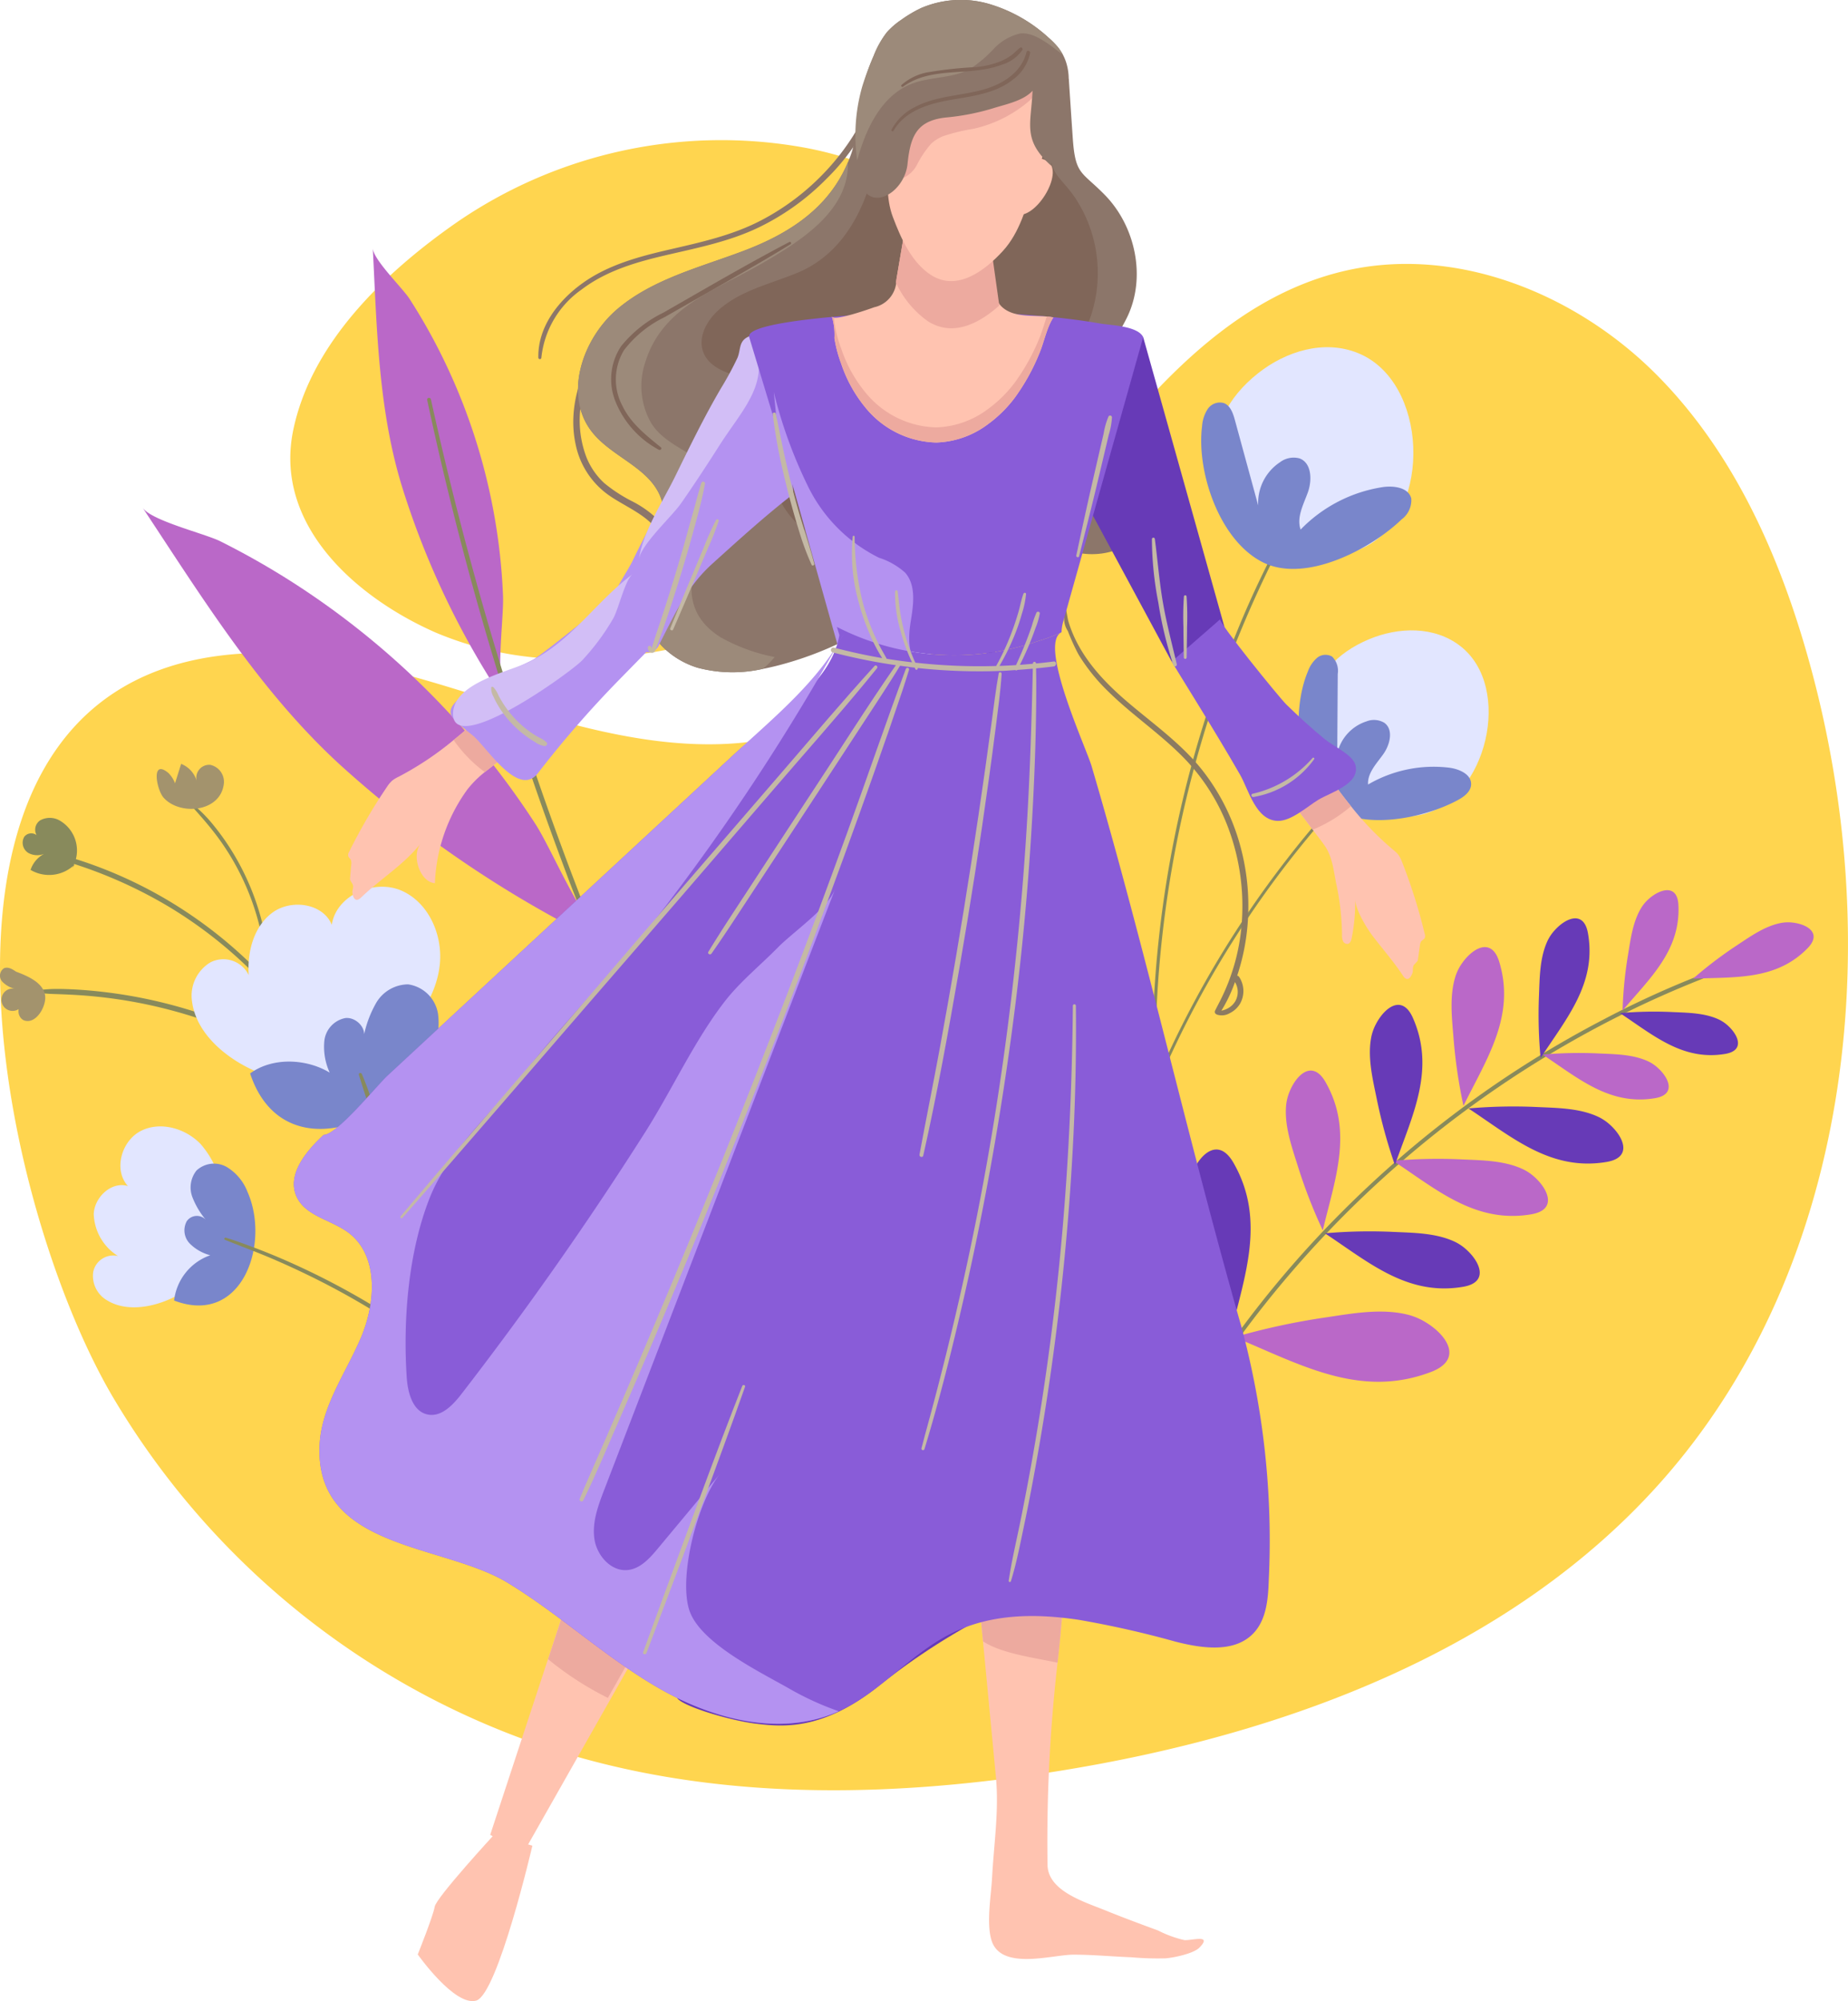 <svg xmlns="http://www.w3.org/2000/svg" width="229.107" height="247.999" viewBox="0 0 229.107 247.999">
  <g id="Grupo_1068161" data-name="Grupo 1068161" transform="translate(-227.156 -15716.453)">
    <g id="BACKGROUND" transform="translate(227.156 15733.809)">
      <g id="Grupo_32241" data-name="Grupo 32241">
        <path id="Trazado_61861" data-name="Trazado 61861" d="M100.525,102.523c11.323-.391,22.272,3.577,33.1,6.9s22.424,6.056,33.387,3.2c14.74-3.843,25.024-16.766,34.259-28.881s19.681-24.964,34.491-28.529c13.829-3.329,28.75,2.639,38.816,12.69s15.874,23.638,19.5,37.393c8.979,34.07,4.645,73.35-18.684,99.754-18.665,21.125-46.84,31.5-74.671,35.986-20.076,3.235-40.948,3.775-60.47-1.916A98.8,98.8,0,0,1,83.18,194.491C68.6,169.45,55.076,104.093,100.525,102.523Z" transform="translate(-69.318 -38.934)" fill="#ffd54f"/>
        <path id="Trazado_61862" data-name="Trazado 61862" d="M182.923,84.686c13.631.253,28.309-4.765,38.5-11.882,5.652-3.945,10.7-8.972,13.722-15.17s3.815-13.661,1.185-20.033c-3.794-9.193-13.776-14.394-23.546-16.252a57.853,57.853,0,0,0-43.367,9.265c-8.755,6.105-17.934,14.8-20.207,25.668-2.449,11.715,7.639,20.7,17.568,25.093A41.8,41.8,0,0,0,182.923,84.686Z" transform="translate(-112.848 -20.373)" fill="#ffd54f"/>
      </g>
    </g>
    <g id="Grupo_1067867" data-name="Grupo 1067867">
      <g id="Grupo_35550" data-name="Grupo 35550" transform="translate(227.156 15811.119)">
        <g id="Grupo_35547" data-name="Grupo 35547">
          <path id="Trazado_67802" data-name="Trazado 67802" d="M114.921,272.24a53.841,53.841,0,0,0-1.345-13.274,55,55,0,0,0-4.54-12.562,53.689,53.689,0,0,0-7.7-11.349c-.179-.2-.366-.4-.549-.6a29.681,29.681,0,0,0-1.247-8.8,31.387,31.387,0,0,0-4.284-8.907q-.8-1.149-1.7-2.221a17.849,17.849,0,0,0-1.981-1.988c-.133-.116-.33.094-.213.224,1.083,1.2,2.158,2.438,3.117,3.746a30.941,30.941,0,0,1,2.57,4.168,31.289,31.289,0,0,1,3.042,9.264,31.914,31.914,0,0,1,.4,4.189,55.146,55.146,0,0,0-10.16-8.587,54.382,54.382,0,0,0-13.116-6.3c-.583-.188-1.173-.356-1.765-.517-.375-.1-.6.459-.216.573a56.758,56.758,0,0,1,13.22,5.788,54.675,54.675,0,0,1,11.26,9.042c.265.279.522.564.782.848,0,.167.006.334,0,.5s.258.2.265.024c0-.076,0-.152,0-.229a53,53,0,0,1,7.046,9.934c.3.545.586,1.1.866,1.652a51.719,51.719,0,0,0-12.95-7.334,60.291,60.291,0,0,0-15.015-3.89c-1.44-.18-2.886-.31-4.336-.379-.734-.034-1.467-.057-2.2-.048s-1.441.085-2.159.158a.171.171,0,0,0,.013.337c.646.037,1.292.106,1.939.127s1.3.044,1.949.075q1.9.087,3.791.289a59.122,59.122,0,0,1,7.6,1.32,60.774,60.774,0,0,1,14.321,5.452,84.157,84.157,0,0,1,7.357,4.517,55.223,55.223,0,0,1,3.729,9.97,54.6,54.6,0,0,1,1.853,13.113q.014.819,0,1.639C114.57,272.431,114.916,272.466,114.921,272.24Z" transform="translate(-67.403 -207.31)" fill="#888a5c"/>
          <path id="Trazado_67803" data-name="Trazado 67803" d="M107.181,205.665c-.474,3.494-5.485,3.873-7.461,1.649-.871-.981-1.592-4.849.564-3.087a3.449,3.449,0,0,1,.853,1.308l.759-2.411a3.283,3.283,0,0,1,1.961,2.221,1.6,1.6,0,0,1,1.647-2.1A2.154,2.154,0,0,1,107.181,205.665Z" transform="translate(-79.439 -203.124)" fill="#a3936d"/>
          <path id="Trazado_67804" data-name="Trazado 67804" d="M75.334,220.957a4.531,4.531,0,0,1-5.5.695,3.492,3.492,0,0,1,1.936-2.111,2.288,2.288,0,0,1-2.213.007,1.481,1.481,0,0,1-.5-2.006,1.1,1.1,0,0,1,1.855.2,1.394,1.394,0,0,1,.118-2.234,2.473,2.473,0,0,1,2.529.092,4.284,4.284,0,0,1,1.4,5.882" transform="translate(-66.046 -208.51)" fill="#888a5c"/>
          <path id="Trazado_67805" data-name="Trazado 67805" d="M66.84,255.276c1.505.461,2.779-1.906,2.537-3.18-.3-1.58-2.225-2.363-3.6-2.883-.444-.311-1-.635-1.495-.412a1.1,1.1,0,0,0-.234,1.62,3.174,3.174,0,0,0,1.6.925,1.384,1.384,0,1,0,.971,1.919C65.774,253.555,65.988,255.014,66.84,255.276Z" transform="translate(-63.796 -223.465)" fill="#a3936d"/>
        </g>
        <g id="Grupo_35548" data-name="Grupo 35548" transform="translate(23.767 15.227)">
          <path id="Trazado_67806" data-name="Trazado 67806" d="M106.741,244.842a4.817,4.817,0,0,1,2.25-4.841,3.5,3.5,0,0,1,4.776,1.559c-.2-2.877.627-6.035,2.949-7.745s6.264-1.156,7.349,1.516c.546-3.676,5.267-5.726,8.666-4.224s5.15,5.593,4.71,9.284-2.689,6.955-5.42,9.476a18.964,18.964,0,0,1-9.161,4.917C117.111,255.869,107.58,251.331,106.741,244.842Z" transform="translate(-106.699 -230.611)" fill="#e2e6ff"/>
          <path id="Trazado_67807" data-name="Trazado 67807" d="M129.638,263.387a7.661,7.661,0,0,1-.66-3.989,3.239,3.239,0,0,1,2.608-2.776c1.358-.137,2.735,1.326,2.211,2.586a13.671,13.671,0,0,1,1.607-4.474,4.639,4.639,0,0,1,3.946-2.287,4.382,4.382,0,0,1,3.714,3.64,8.535,8.535,0,0,1-1.053,5.393c-4.369,8.623-18.344,13.786-22.242,2.009C122.524,261.46,126.732,261.631,129.638,263.387Z" transform="translate(-112.529 -240.348)" fill="#7986cb"/>
          <path id="Trazado_67808" data-name="Trazado 67808" d="M152.477,314.114a19.144,19.144,0,0,0,.071-2.078q-.038-1.038-.1-2.074-.124-2.072-.314-4.141-.382-4.169-1.03-8.308a128.34,128.34,0,0,0-3.6-16.227c-.433-1.479-.9-2.946-1.393-4.407-.506-1.5-1.012-3.013-1.636-4.47-.095-.22-.442-.134-.368.109.809,2.647,1.72,5.258,2.492,7.917s1.463,5.342,2.075,8.041a130.7,130.7,0,0,1,2.63,16.3q.227,2.333.37,4.674c.047.757.085,1.516.123,2.273.041.813.13,1.6.23,2.406A.227.227,0,0,0,152.477,314.114Z" transform="translate(-123.378 -249.197)" fill="#888a5c"/>
        </g>
        <g id="Grupo_35549" data-name="Grupo 35549" transform="translate(11.503 44.936)">
          <path id="Trazado_67809" data-name="Trazado 67809" d="M86.308,305.777a3.506,3.506,0,0,1-1.695-3.5A2.546,2.546,0,0,1,87.69,300.3a6.376,6.376,0,0,1-3.01-5.226c.1-2.1,2.23-4.063,4.236-3.446-1.821-2-.805-5.6,1.605-6.83s5.522-.331,7.4,1.615a11.6,11.6,0,0,1,2.85,7.415,13.8,13.8,0,0,1-1.442,7.427C97.3,305,90.352,308.289,86.308,305.777Z" transform="translate(-84.561 -284.242)" fill="#e2e6ff"/>
          <path id="Trazado_67810" data-name="Trazado 67810" d="M107.243,303.923a5.576,5.576,0,0,1-2.553-1.462,2.358,2.358,0,0,1-.366-2.748,1.52,1.52,0,0,1,2.476-.057,9.955,9.955,0,0,1-1.783-2.964,3.373,3.373,0,0,1,.526-3.277,3.187,3.187,0,0,1,3.761-.42,6.206,6.206,0,0,1,2.557,3.075c2.852,6.43-.665,16.685-9.1,13.465A6.754,6.754,0,0,1,107.243,303.923Z" transform="translate(-92.679 -287.96)" fill="#7986cb"/>
          <path id="Trazado_67811" data-name="Trazado 67811" d="M141.378,323.813a14.012,14.012,0,0,0-1.14-1q-.6-.456-1.215-.9-1.226-.883-2.479-1.728-2.527-1.7-5.158-3.242a93.482,93.482,0,0,0-10.807-5.433c-1.033-.437-2.076-.848-3.126-1.242-1.079-.4-2.164-.815-3.273-1.133-.168-.048-.279.187-.109.257,1.865.762,3.756,1.449,5.611,2.237s3.685,1.633,5.489,2.529a95.25,95.25,0,0,1,10.4,6.014q1.419.946,2.8,1.942c.449.322.894.649,1.339.977.476.351.962.663,1.462.977A.165.165,0,0,0,141.378,323.813Z" transform="translate(-97.686 -295.345)" fill="#888a5c"/>
        </g>
      </g>
      <g id="Grupo_35551" data-name="Grupo 35551" transform="translate(244.834 15747.223)">
        <path id="Trazado_67812" data-name="Trazado 67812" d="M120.011,177.512c-9.854-9.09-16.922-20.56-24.3-31.7,1.073,1.62,7.724,3.211,9.646,4.171a97.574,97.574,0,0,1,9.5,5.436,100.359,100.359,0,0,1,29.561,29.607c2.326,3.6,6.361,13.867,10.122,15.576a140.062,140.062,0,0,1-33.749-22.385Q120.4,177.868,120.011,177.512Z" transform="translate(-95.71 -113.666)" fill="#ba68c8"/>
        <path id="Trazado_67813" data-name="Trazado 67813" d="M150.739,116.949c-2.834-9.445-3.011-19.353-3.51-29.168.073,1.427,3.687,4.925,4.544,6.253a71.708,71.708,0,0,1,3.977,7,73.8,73.8,0,0,1,7.623,29.815c.122,3.153-1.167,11.161.573,13.651a103.024,103.024,0,0,1-12.979-26.812Q150.85,117.318,150.739,116.949Z" transform="translate(-118.689 -87.781)" fill="#ba68c8"/>
        <path id="Trazado_67814" data-name="Trazado 67814" d="M179.181,185.263c-.708-2.067-1.527-4.1-2.29-6.147s-1.519-4.1-2.254-6.156q-2.181-6.108-4.171-12.284-3.988-12.379-7.214-24.984-1.821-7.1-3.39-14.252c-.064-.294-.53-.229-.466.069q2.738,12.822,6.3,25.446,3.541,12.522,7.877,24.8,1.208,3.419,2.476,6.818c.86,2.3,1.707,4.629,2.709,6.876A.231.231,0,0,0,179.181,185.263Z" transform="translate(-124.114 -102.709)" fill="#888a5c"/>
      </g>
      <g id="Grupo_35554" data-name="Grupo 35554" transform="translate(362.875 15759.484)">
        <g id="Grupo_35552" data-name="Grupo 35552" transform="translate(0 35.092)">
          <path id="Trazado_67815" data-name="Trazado 67815" d="M341.991,205.241a106.125,106.125,0,0,0-9.315,10.55,125.126,125.126,0,0,0-19.855,36.944,117.989,117.989,0,0,0-3.677,13.534q-.18.865-.348,1.733c-.034.174.232.249.268.074a126.908,126.908,0,0,1,3.545-13.569,123.819,123.819,0,0,1,5.036-13.1,124.96,124.96,0,0,1,14.271-24.04,128.053,128.053,0,0,1,9.079-10.7c.393-.415.782-.835,1.176-1.25A.127.127,0,0,0,341.991,205.241Z" transform="translate(-308.793 -187.51)" fill="#888a5c"/>
          <path id="Trazado_67816" data-name="Trazado 67816" d="M357.256,182.121c.644-3.121,2.88-6.007,7.091-7.764,3.626-1.513,8.067-1.655,11.295.845,6.637,5.142,3.224,18.994-4.723,20.877C363.424,197.854,355.754,189.4,357.256,182.121Z" transform="translate(-330.324 -173.263)" fill="#e2e6ff"/>
          <path id="Trazado_67817" data-name="Trazado 67817" d="M355.575,180.772a3.979,3.979,0,0,1,1.12-1.66,1.636,1.636,0,0,1,1.883-.163,2.506,2.506,0,0,1,.694,2.151q-.032,4.925-.062,9.85a5.423,5.423,0,0,1,3.635-3.979,2.517,2.517,0,0,1,2.205.181c1.163.848.705,2.705-.128,3.878s-1.984,2.334-1.893,3.77a16.1,16.1,0,0,1,10.026-2.09c1.261.153,2.8.818,2.751,2.087-.035.894-.88,1.517-1.667,1.942-4.111,2.223-12.21,4.02-16.15.416C353.967,193.479,353.61,185.4,355.575,180.772Z" transform="translate(-329.142 -175.696)" fill="#7986cb"/>
        </g>
        <g id="Grupo_35553" data-name="Grupo 35553" transform="translate(7.144)">
          <path id="Trazado_67818" data-name="Trazado 67818" d="M338.922,148.369a118.345,118.345,0,0,0-6.834,14.128,139.494,139.494,0,0,0-10.222,45.64,131.64,131.64,0,0,0,.117,15.639q.066.983.147,1.965c.016.2.324.2.309,0a141.589,141.589,0,0,1-.27-15.637,138.215,138.215,0,0,1,1.473-15.577,139.337,139.337,0,0,1,8.1-30.1,142.763,142.763,0,0,1,6.535-14.218c.3-.564.589-1.132.887-1.7A.142.142,0,0,0,338.922,148.369Z" transform="translate(-321.689 -127.036)" fill="#888a5c"/>
          <path id="Trazado_67819" data-name="Trazado 67819" d="M335.817,123.6c-.246-3.545,1.287-7.316,5.282-10.469,3.439-2.714,8.166-4.2,12.384-2.485,8.672,3.528,9.169,19.429,1.2,23.838C347.168,138.644,336.391,131.871,335.817,123.6Z" transform="translate(-327.979 -109.915)" fill="#e2e6ff"/>
          <path id="Trazado_67820" data-name="Trazado 67820" d="M332.73,125.194a4.438,4.438,0,0,1,.7-2.119,1.825,1.825,0,0,1,1.973-.741c.825.294,1.161,1.257,1.391,2.1l2.893,10.6a6.047,6.047,0,0,1,2.709-5.365,2.806,2.806,0,0,1,2.422-.468c1.5.561,1.57,2.693,1.028,4.2s-1.429,3.1-.9,4.618a17.959,17.959,0,0,1,10.139-5.256c1.4-.214,3.254.037,3.581,1.415a2.964,2.964,0,0,1-1.207,2.586c-3.747,3.623-11.905,7.985-17.219,5.3C334.821,139.323,332.011,130.758,332.73,125.194Z" transform="translate(-326.564 -115.42)" fill="#7986cb"/>
        </g>
      </g>
      <g id="Grupo_35555" data-name="Grupo 35555" transform="translate(368.618 15826.773)">
        <path id="Trazado_67821" data-name="Trazado 67821" d="M395.251,246.041a117.368,117.368,0,0,0-18.733,7.889,130.552,130.552,0,0,0-17.2,10.722,132.96,132.96,0,0,0-15.4,13.28,129.778,129.778,0,0,0-13.144,15.428,121.729,121.729,0,0,0-10.515,17.316c-.371.749-.729,1.5-1.082,2.261a.145.145,0,0,0,.261.128,134.9,134.9,0,0,1,10.345-17.5,131.842,131.842,0,0,1,44.752-40.014,126.39,126.39,0,0,1,18.563-8.27q1.153-.405,2.309-.8A.229.229,0,0,0,395.251,246.041Z" transform="translate(-319.16 -237.916)" fill="#888a5c"/>
        <path id="Trazado_67822" data-name="Trazado 67822" d="M430.234,232.416c1.4-1.209,3.482-1.806,3.613.8.286,5.651-3.549,9.084-6.921,13.081a50.981,50.981,0,0,1,.663-6.825c.329-1.989.6-4.254,1.731-6.022A4.878,4.878,0,0,1,430.234,232.416Z" transform="translate(-367.228 -231.384)" fill="#ba68c8"/>
        <path id="Trazado_67823" data-name="Trazado 67823" d="M439.745,260.31c1.291,1.182,2.082,3.07-.348,3.482-5.276.894-8.927-2.328-13.054-5.053a48.252,48.252,0,0,1,6.484-.133c1.905.089,4.063.095,5.849.959A4.61,4.61,0,0,1,439.745,260.31Z" transform="translate(-366.967 -243.502)" fill="#673ab7"/>
        <path id="Trazado_67824" data-name="Trazado 67824" d="M423.35,269.688c1.379,1.262,2.225,3.28-.372,3.72-5.638.956-9.538-2.487-13.949-5.4a51.561,51.561,0,0,1,6.928-.143c2.035.095,4.341.1,6.249,1.024A4.947,4.947,0,0,1,423.35,269.688Z" transform="translate(-359.245 -247.632)" fill="#ba68c8"/>
        <path id="Trazado_67825" data-name="Trazado 67825" d="M410.028,282.079c1.693,1.551,2.732,4.027-.457,4.569-6.923,1.173-11.711-3.054-17.127-6.628a63.2,63.2,0,0,1,8.507-.176c2.5.117,5.33.124,7.673,1.258A6.047,6.047,0,0,1,410.028,282.079Z" transform="translate(-351.847 -252.968)" fill="#673ab7"/>
        <path id="Trazado_67826" data-name="Trazado 67826" d="M393.165,293.792c1.693,1.551,2.732,4.027-.457,4.569-6.923,1.173-11.711-3.054-17.127-6.629a63.294,63.294,0,0,1,8.507-.175c2.5.117,5.33.124,7.673,1.258A6.047,6.047,0,0,1,393.165,293.792Z" transform="translate(-344.326 -258.192)" fill="#ba68c8"/>
        <path id="Trazado_67827" data-name="Trazado 67827" d="M377.9,310.014c1.693,1.55,2.732,4.027-.457,4.568-6.922,1.174-11.711-3.053-17.127-6.628a63.284,63.284,0,0,1,8.507-.175c2.5.116,5.33.124,7.673,1.258A6.029,6.029,0,0,1,377.9,310.014Z" transform="translate(-337.519 -265.428)" fill="#673ab7"/>
        <path id="Trazado_67828" data-name="Trazado 67828" d="M363.815,327.009c2.635,1.61,4.647,4.612.576,6.15-8.837,3.337-16.251-1.008-24.323-4.33a85.135,85.135,0,0,1,11.186-2.427c3.33-.491,7.07-1.213,10.456-.32A8.13,8.13,0,0,1,363.815,327.009Z" transform="translate(-328.486 -273.434)" fill="#ba68c8"/>
        <path id="Trazado_67829" data-name="Trazado 67829" d="M455.039,238.607c1.827.206,3.667,1.319,1.858,3.172-3.928,4.023-9.02,3.545-14.21,3.784a50.621,50.621,0,0,1,5.423-4.124c1.672-1.1,3.509-2.432,5.56-2.8A4.847,4.847,0,0,1,455.039,238.607Z" transform="translate(-374.258 -234.59)" fill="#ba68c8"/>
        <path id="Trazado_67830" data-name="Trazado 67830" d="M410.135,239.152c1.387-1.533,3.611-2.482,4.115.386,1.1,6.227-2.683,10.561-5.871,15.458a57,57,0,0,1-.206-7.659c.091-2.251.082-4.8,1.09-6.916A5.439,5.439,0,0,1,410.135,239.152Z" transform="translate(-358.843 -234.196)" fill="#673ab7"/>
        <path id="Trazado_67831" data-name="Trazado 67831" d="M389.981,246.08c1.327-1.873,3.655-3.213,4.59-.116,2.027,6.722-1.57,12-4.441,17.82a63.27,63.27,0,0,1-1.235-8.419c-.2-2.494-.541-5.3.291-7.77A6.053,6.053,0,0,1,389.981,246.08Z" transform="translate(-350.157 -237.064)" fill="#ba68c8"/>
        <path id="Trazado_67832" data-name="Trazado 67832" d="M371.169,259.341c1.088-2.021,3.236-3.635,4.541-.676,2.834,6.425-.092,12.1-2.232,18.229a63.436,63.436,0,0,1-2.254-8.205c-.5-2.452-1.185-5.2-.659-7.748A6.04,6.04,0,0,1,371.169,259.341Z" transform="translate(-342.004 -242.829)" fill="#673ab7"/>
        <path id="Trazado_67833" data-name="Trazado 67833" d="M352.041,274.318c.875-2.122,2.845-3.948,4.448-1.139,3.478,6.1,1.152,12.048-.347,18.362a63.378,63.378,0,0,1-3.084-7.93c-.748-2.388-1.713-5.049-1.452-7.639A6.049,6.049,0,0,1,352.041,274.318Z" transform="translate(-333.612 -249.386)" fill="#ba68c8"/>
        <path id="Trazado_67834" data-name="Trazado 67834" d="M330.078,292.4c1.018-2.47,3.31-4.6,5.176-1.326,4.048,7.1,1.341,14.021-.4,21.369a73.716,73.716,0,0,1-3.59-9.229c-.871-2.778-1.994-5.876-1.69-8.889A7.027,7.027,0,0,1,330.078,292.4Z" transform="translate(-323.781 -257.264)" fill="#673ab7"/>
      </g>
      <path id="Trazado_67885" data-name="Trazado 67885" d="M324.591,208.559a28.17,28.17,0,0,0-.813-10.622,26.308,26.308,0,0,0-4.8-9.512c-2.672-3.338-6.221-5.785-9.433-8.557-3.064-2.644-5.839-5.732-7.051-9.67-.158-.514-.187-1.023-.32-1.541a2.725,2.725,0,0,0,.218,2.624,26.267,26.267,0,0,0,1.321,2.909,23.324,23.324,0,0,0,3.717,4.618c3.067,3.015,6.7,5.4,9.658,8.53a25.069,25.069,0,0,1,5.461,9.1,27.6,27.6,0,0,1,1.441,10.506,25.463,25.463,0,0,1-2.738,10.211c-.2.39-.406.778-.6,1.171a.324.324,0,0,0,.174.464c.01.008.013.019.025.026a1.928,1.928,0,0,0,1.613-.168,3.048,3.048,0,0,0,1.261-1.143,3.168,3.168,0,0,0-.085-3.336.432.432,0,0,0-.251-.178c.019-.059.042-.117.061-.176A26.746,26.746,0,0,0,324.591,208.559Zm-1.424,8.589a2.408,2.408,0,0,1-.971.92,2.836,2.836,0,0,1-.6.234c-.054.014-.11.024-.166.035a18.184,18.184,0,0,0,1.683-3.544A2.344,2.344,0,0,1,323.166,217.148Z" transform="translate(57.148 15623.368)" fill="#8c7b61"/>
      <path id="Trazado_67886" data-name="Trazado 67886" d="M243.612,103.082l12.672,26.028,8.694,17.857-20.538-20.213,5.392-6.054-14.125-15.23Z" transform="translate(86.682 15652.617)" fill="#673ab7"/>
      <path id="Trazado_67887" data-name="Trazado 67887" d="M288.71,103.26l-13.444,28.676,13.022-10.311Z" transform="translate(69.037 15652.538)" fill="#673ab7"/>
      <path id="Trazado_67888" data-name="Trazado 67888" d="M215.339,309.6,255.893,182.3l-4.4,118.3a81.476,81.476,0,0,0-11.331,7.657c-6.764,5.293-11.522,4.967-14.976,4.543S215.918,310.589,215.339,309.6Z" transform="translate(95.766 15617.281)" fill="#673ab7"/>
      <g id="Grupo_35574" data-name="Grupo 35574" transform="translate(263.596 15716.453)">
        <path id="Trazado_67835" data-name="Trazado 67835" d="M204.486,131.424a7.591,7.591,0,0,0-1.724-3.248,13.066,13.066,0,0,0-3.317-2.416,18.963,18.963,0,0,1-3.495-2.267,8.812,8.812,0,0,1-2.235-3.241,12.852,12.852,0,0,1-.365-7.953c.881-3.44,2.835-6.4,4.59-9.434.105-.182-.162-.408-.3-.233-3.543,4.443-6.526,10.262-5.246,16.094a10.185,10.185,0,0,0,4.285,6.379c2.2,1.486,4.957,2.476,6.289,4.935a7.36,7.36,0,0,1,.386,5.976c-.247.664-.61,1.281-.889,1.932-.094.219.124.555.375.375a5.013,5.013,0,0,0,1.737-3.189A8.433,8.433,0,0,0,204.486,131.424Z" transform="translate(-157.46 -63.607)" fill="#8c766a"/>
        <path id="Trazado_67836" data-name="Trazado 67836" d="M225.758,54.091a40.9,40.9,0,0,1-2.46,4.66,29.552,29.552,0,0,1-3.227,4.2,29.991,29.991,0,0,1-8.28,6.324c-3.577,1.844-7.474,2.684-11.365,3.586-3.747.868-7.538,1.887-10.7,4.165-2.969,2.137-5.532,5.392-5.454,9.219a.188.188,0,0,0,.375,0,11.8,11.8,0,0,1,5-8.459c3.123-2.37,6.9-3.431,10.667-4.3,3.844-.889,7.715-1.671,11.293-3.394a30.261,30.261,0,0,0,8.417-6.048,27.041,27.041,0,0,0,6.341-9.7C226.477,54,225.916,53.754,225.758,54.091Z" transform="translate(-153.971 -41.912)" fill="#8c766a"/>
        <g id="Grupo_35573" data-name="Grupo 35573">
          <g id="Grupo_35571" data-name="Grupo 35571">
            <path id="Trazado_67837" data-name="Trazado 67837" d="M263.11,105.495a9.1,9.1,0,0,1-10.572,1.373c-2.7-1.532-5.04-4.591-8.086-4.031-3.212.6-3.52,3.44-5.083,5.587a30.04,30.04,0,0,1-6.276,5.993,42.59,42.59,0,0,1-14.965,7.3c-.677.178-1.366.338-2.055.468a16.912,16.912,0,0,1-8.1-.142c-3.286-1-6.221-3.717-6.615-7.126-.547-4.732,3.7-9.433,2.068-13.913-1.379-3.766-6.1-5.052-8.566-8.215-3.526-4.529-1.176-11.532,3.212-15.23s10.178-5.126,15.55-7.156c5.772-2.173,10.615-5.354,12.984-10.984.191-.443.363-.892.517-1.367.394-1.193,1.871-10.03,3.138-10,.166.006,23.74,1.022,23.74,1.022.166,2.492.326,4.984.5,7.47.32,4.48,1.12,3.987,3.987,6.929,3.76,3.858,5.126,10.147,2.769,15.076-1.028,2.154-2.671,4.16-2.689,6.541-.031,3.944,4.221,6.4,6.11,9.864A9.108,9.108,0,0,1,263.11,105.495Z" transform="translate(-157.934 -39.291)" fill="#8c766a"/>
            <path id="Trazado_67838" data-name="Trazado 67838" d="M202.27,100.947a6.7,6.7,0,0,0,.708.913c2.376,2.571,6.785,3.437,7.7,6.816.9,3.312-2.082,6.788-2.984,9.832-1.1,3.7-.32,6.733,3.144,8.918a22.416,22.416,0,0,0,6.695,2.443,10.909,10.909,0,0,1-1.458,1.465,16.912,16.912,0,0,1-8.1-.142c-3.286-1-6.221-3.717-6.615-7.126-.547-4.732,3.7-9.433,2.068-13.913-1.379-3.766-6.1-5.052-8.566-8.215-3.526-4.529-1.176-11.532,3.212-15.23s10.178-5.126,15.55-7.156c5.772-2.173,10.615-5.354,12.984-10.984.2,6.04-6.067,9.861-10.614,12.5-5.763,3.347-12.425,5.354-14.534,12.375A9.2,9.2,0,0,0,202.27,100.947Z" transform="translate(-157.934 -48.442)" fill="#9c8a7a"/>
            <path id="Trazado_67839" data-name="Trazado 67839" d="M263.412,49.072c.131,2.49.253,4.981.391,7.47.249,4.479.867,3.987,3.083,6.925a16.893,16.893,0,0,1,2.145,15.081c-.795,2.151-2.07,4.159-2.083,6.542-.025,4.53,4.3,7.193,5.636,11.17,1.325,3.93-3.374,7.671-6.627,8.881-3.75,1.4-7.874,1.233-11.871,1.052a36.429,36.429,0,0,0-8.943.769,16.545,16.545,0,0,1-9.423-.739c-4.058-1.747-7.079-6.41-5.771-10.629.623-2.009,2.141-3.958,1.574-5.983-.591-2.11-3.068-2.961-5.2-3.456s-4.616-1.241-5.339-3.309c-.617-1.765.411-3.715,1.775-4.993,2.683-2.516,6.474-3.343,9.878-4.735,6.076-2.486,8.88-8.714,9.954-14.884.2-1.178,1.938-10.215,2.46-10.186Z" transform="translate(-170.264 -39.289)" fill="#806659"/>
            <path id="Trazado_67840" data-name="Trazado 67840" d="M217.617,107.688l-8.934,17.11c-1.832,3.508-3.78,6.979-5.5,10.541-.99,2.046-3.329,4.822-2.646,7.148a7.014,7.014,0,0,0,3.645,3.936,1.8,1.8,0,0,0,1.42.275,1.926,1.926,0,0,0,.906-1.033c1.947-3.8,3.386-7.069,6.561-9.935,3.268-2.95,6.525-5.916,10.011-8.61l-.644-9.51Z" transform="translate(-161.171 -65.891)" fill="#b492f1"/>
            <path id="Trazado_67841" data-name="Trazado 67841" d="M217.006,113.8a39.512,39.512,0,0,0,2-3.7c.455-1.094.09-2.149,1.561-2.706,3.012,5.39-.86,8.956-3.728,13.455-1.573,2.469-3.175,4.92-4.852,7.32-1.126,1.611-4.94,5.077-5.2,6.909.5-3.456,2.965-7.158,4.49-10.273C213.09,121.1,214.915,117.351,217.006,113.8Z" transform="translate(-164.016 -65.759)" fill="#d2bef6"/>
            <path id="Trazado_67842" data-name="Trazado 67842" d="M314.509,107.657l10.074,35.921-6.544,4.289-9.9-18.348.009-.4a42.726,42.726,0,0,1,5.941-20.746Z" transform="translate(-209.221 -65.877)" fill="#673ab7"/>
            <g id="Grupo_35558" data-name="Grupo 35558" transform="translate(0 38.632)">
              <g id="Grupo_35557" data-name="Grupo 35557">
                <path id="Trazado_67843" data-name="Trazado 67843" d="M267.287,142.787a19.413,19.413,0,0,0,2.891-1.087,5.329,5.329,0,0,1,.161-1.155l9.961-35.423c-.674-1.4-4.074-1.464-5.33-1.683-2.7-.472-5.412-.776-8.148-1a142.583,142.583,0,0,0-17.413-.345c-1.246.052-18.609.868-17.951,3.043l10.869,35.9A31.835,31.835,0,0,0,267.287,142.787Z" transform="translate(-175.012 -101.975)" fill="#895cd8"/>
                <path id="Trazado_67844" data-name="Trazado 67844" d="M237.684,127.111l-.708-7.131a57.644,57.644,0,0,0,4.3,11.793,19.353,19.353,0,0,0,8.744,8.725,8.848,8.848,0,0,1,3.236,1.846c1.368,1.551,1.04,3.906.708,5.947s-.445,4.48,1.145,5.8a29.774,29.774,0,0,1-9.952-1.795q-3.091-11.006-6.183-22.012" transform="translate(-177.481 -110.006)" fill="#b492f1"/>
                <path id="Trazado_67845" data-name="Trazado 67845" d="M193.724,389.835,187.5,400.813l-9.981,17.6-4.012-2.406,6.578-19.993,4.332-13.181Z" transform="translate(-149.173 -227.247)" fill="#ffc3b0"/>
                <path id="Trazado_67846" data-name="Trazado 67846" d="M200.088,386.633l-6.221,10.978a39.1,39.1,0,0,1-7.415-4.8l4.332-13.181Z" transform="translate(-154.945 -225.819)" fill="#edaa9f"/>
                <path id="Trazado_67847" data-name="Trazado 67847" d="M309.11,421.615c-.72.738-3.181,1.255-4.2,1.33a37.44,37.44,0,0,1-4.233-.13c-2.388-.092-4.787-.326-7.175-.326-2.658,0-9.071,2.043-10.19-1.846-.622-2.166-.031-5.427.092-7.71.228-4.215.874-8.283.474-12.467q-.388-4.107-.782-8.215-.406-4.3-.819-8.6-.562-5.871-1.126-11.735c-.013-.136-.025-.277-.037-.413-.049-.5-.326-7.347-.714-7.439l13.1,3.1a45.1,45.1,0,0,0-.653,5.218c-.443,4.461-.947,10.264-1.009,10.867l-.314,3.046a194.055,194.055,0,0,0-1.243,25.124c.093,3.175,4.51,4.51,7.151,5.575,2.166.88,4.356,1.692,6.553,2.5a13.852,13.852,0,0,0,3.28,1.194C308.212,420.742,310.753,419.924,309.11,421.615Z" transform="translate(-196.851 -218.878)" fill="#ffc3b0"/>
                <path id="Trazado_67848" data-name="Trazado 67848" d="M293.458,377.793c-.443,4.461-.947,10.264-1.009,10.867l-.314,3.046c-3.219-.659-7.058-1.182-9.249-2.646q-.563-5.871-1.126-11.735a4.68,4.68,0,0,1,4.393-1c1.557.308,3.021,1,4.6,1.2C291.618,377.645,292.584,377.645,293.458,377.793Z" transform="translate(-197.456 -224.283)" fill="#edaa9f"/>
                <path id="Trazado_67849" data-name="Trazado 67849" d="M247.011,259.113C242.68,244,238.87,228.354,234.864,213c-2.032-7.788-4.129-15.561-6.405-23.282-.651-2.206-6.656-15.189-3.715-16.564a19.412,19.412,0,0,1-2.891,1.087,31.835,31.835,0,0,1-24.959-1.744l.307,1.014c-1.051,6.167-8.384,10.445-12.831,14.567l-17.183,15.927L150,219.935l-8.811,8.167c-1.329,1.233-6.274,7.351-7.931,7.351-2.188,2.028-4.579,4.924-3.351,7.643,1.094,2.424,4.3,2.87,6.43,4.468,3.782,2.842,3.394,8.7,1.534,13.055s-4.834,8.416-5.1,13.139c-.735,13.1,15.25,12.306,23.271,17.174,6.566,3.985,12.23,9.344,18.9,13.158s14.985,5.956,22.013,2.861c5.231-2.3,8.968-7.146,14.081-9.7,4.928-2.462,10.4-2.529,15.928-1.69a121.62,121.62,0,0,1,11.874,2.681c3.312.853,7.344,1.443,9.7-1.035,1.593-1.675,1.814-4.194,1.892-6.5A101.656,101.656,0,0,0,247.011,259.113Z" transform="translate(-129.577 -133.432)" fill="#895cd8"/>
                <g id="Grupo_35556" data-name="Grupo 35556" transform="translate(0 39.881)">
                  <path id="Trazado_67850" data-name="Trazado 67850" d="M184.369,188.735l-17.183,15.927L150,220.589l-8.811,8.167c-1.329,1.233-6.274,7.351-7.931,7.351-2.188,2.028-4.579,4.924-3.351,7.642,1.094,2.424,4.3,2.87,6.43,4.468,3.782,2.842,3.394,8.7,1.534,13.055s-4.834,8.416-5.1,13.139c-.736,13.1,15.25,12.306,23.271,17.174,6.566,3.985,12.23,9.344,18.9,13.158s14.985,5.956,22.013,2.861c.054-.024.106-.052.16-.076a36.233,36.233,0,0,1-6.1-2.785c-3.594-2.055-11.106-5.664-12.424-9.748-1.359-4.21,1.08-13.608,3.857-16.942l-7.763,9.32c-.995,1.194-2.144,2.475-3.688,2.652-2.077.238-3.863-1.772-4.167-3.841s.46-4.128,1.21-6.08l28.626-74.453c-.92,2.39-5.242,5.339-7.066,7.2-2.122,2.162-4.686,4.246-6.546,6.629-3.832,4.913-6.6,11.053-9.957,16.331q-10.632,16.734-22.78,32.439c-1.052,1.359-2.5,2.866-4.182,2.5-1.86-.4-2.451-2.734-2.576-4.633-.468-7.127.2-15.471,2.835-22.167,2.413-6.13,8.071-10.92,12.077-15.982,5.264-6.651,11.332-12.623,16.515-19.343a273.784,273.784,0,0,0,22.765-34.658C194.673,179.815,189.083,184.366,184.369,188.735Z" transform="translate(-129.577 -173.967)" fill="#b492f1"/>
                </g>
              </g>
            </g>
            <g id="Grupo_35560" data-name="Grupo 35560" transform="translate(66.698 24.159)">
              <g id="Grupo_35559" data-name="Grupo 35559">
                <path id="Trazado_67851" data-name="Trazado 67851" d="M269.323,104.261a11.229,11.229,0,0,1-6.41,2.27,11.661,11.661,0,0,1-8.78-4.332,16.98,16.98,0,0,1-3-5.422,16.159,16.159,0,0,1-.842-3.172,8.026,8.026,0,0,0-.314-2.67c.3.589,4.721-.977,5.255-1.173a3.481,3.481,0,0,0,2.739-3.34c.148-1.055,1.8-10.574,1.792-10.574h9.042c.735,0,1.04,11.422,1.451,12.571a3.237,3.237,0,0,0,.71,1.214c1.626,1.636,4.456.986,6.464,1.4-.837,1.294-1.147,3.07-1.759,4.506a25.759,25.759,0,0,1-3.006,5.416A15.76,15.76,0,0,1,269.323,104.261Z" transform="translate(-249.978 -75.847)" fill="#ffc3b0"/>
              </g>
            </g>
            <path id="Trazado_67852" data-name="Trazado 67852" d="M275.671,105.8a25.761,25.761,0,0,1-3.006,5.416,15.774,15.774,0,0,1-3.343,3.305,11.237,11.237,0,0,1-6.41,2.27,11.661,11.661,0,0,1-8.78-4.332,16.981,16.981,0,0,1-3-5.422,16.159,16.159,0,0,1-.842-3.172,5.957,5.957,0,0,1-.038-.675c-.141-.015-.239-.053-.276-.124a8.012,8.012,0,0,1,.314,2.67,16.158,16.158,0,0,0,.842,3.172,16.975,16.975,0,0,0,3,5.422,11.661,11.661,0,0,0,8.78,4.332,11.229,11.229,0,0,0,6.41-2.27,15.76,15.76,0,0,0,3.343-3.306,25.761,25.761,0,0,0,3.006-5.416c.613-1.437.922-3.213,1.759-4.506a7.323,7.323,0,0,0-.812-.114C276.294,103.976,276.035,104.949,275.671,105.8Z" transform="translate(-183.28 -63.824)" fill="#edaa9f"/>
            <g id="Grupo_35562" data-name="Grupo 35562" transform="translate(74.623 24.159)">
              <g id="Grupo_35561" data-name="Grupo 35561">
                <path id="Trazado_67853" data-name="Trazado 67853" d="M277.11,89.551c-2.5,2.229-5.744,3.923-8.852,1.948a12,12,0,0,1-3.974-4.814l1.86-10.838h9.042Z" transform="translate(-264.285 -75.847)" fill="#edaa9f"/>
              </g>
            </g>
            <g id="Grupo_35564" data-name="Grupo 35564" transform="translate(73.601 3.933)">
              <g id="Grupo_35563" data-name="Grupo 35563">
                <path id="Trazado_67854" data-name="Trazado 67854" d="M273.249,39.373c-7.737-.665-9.866,8.01-10.608,15.432-.244,2.44-.424,5.168.445,7.476.976,2.59,2.317,5.662,4.745,7.212,3.245,2.071,6.675-.56,8.886-2.969,2.131-2.322,2.894-5.445,3.887-8.348C282.864,51.567,285.652,40.44,273.249,39.373Z" transform="translate(-262.44 -39.337)" fill="#ffc3b0"/>
              </g>
            </g>
            <g id="Grupo_35566" data-name="Grupo 35566" transform="translate(70.2 14.809)">
              <g id="Grupo_35565" data-name="Grupo 35565">
                <path id="Trazado_67855" data-name="Trazado 67855" d="M259.83,61.371s0-3.039-2.463-2.28-.247,7.836,2.463,7.331S259.83,61.371,259.83,61.371Z" transform="translate(-256.3 -58.969)" fill="#ffc3b0"/>
              </g>
            </g>
            <g id="Grupo_35568" data-name="Grupo 35568" transform="translate(88.404 19.638)">
              <g id="Grupo_35567" data-name="Grupo 35567">
                <path id="Trazado_67856" data-name="Trazado 67856" d="M291.242,69.642s.73-2.949,2.936-1.605-1.642,7.665-4.149,6.506S291.242,69.642,291.242,69.642Z" transform="translate(-289.161 -67.686)" fill="#ffc3b0"/>
              </g>
            </g>
            <path id="Trazado_67857" data-name="Trazado 67857" d="M269.464,52.554a23.437,23.437,0,0,1,3.777-.917,15.905,15.905,0,0,0,6.828-3.406c1.9-1.616,3.328-4.737,1.164-6.809-1.875-1.8-6.242-1.786-8.438-.772a16.19,16.19,0,0,0-7.453,7.255,16.511,16.511,0,0,0-1.685,5.144c-.137.917-1.362,3.719-.781,4.335a1.65,1.65,0,0,0,1.893.22,3.709,3.709,0,0,0,1.408-1.443,12.7,12.7,0,0,1,1.779-2.66A4.786,4.786,0,0,1,269.464,52.554Z" transform="translate(-188.964 -35.682)" fill="#edaa9f"/>
            <path id="Trazado_67858" data-name="Trazado 67858" d="M266.115,46.845q.17-.025.35-.044a29.207,29.207,0,0,0,5.756-1.112c1.592-.51,3.856-.934,5-2.206-.178,4.149-1.276,6.064,2.291,9.276a30.578,30.578,0,0,1,.314-4.082c.3-1.135,1.038-2.2,1.377-3.345.727-2.462.851-5.2-.874-7.3a10.2,10.2,0,0,0-1.132-1.137,18.766,18.766,0,0,0-7.384-4.175,12.5,12.5,0,0,0-8.372.5,15.363,15.363,0,0,0-2.453,1.444,9.524,9.524,0,0,0-1.827,1.573,11.532,11.532,0,0,0-1.624,2.889A26.143,26.143,0,0,0,255.694,54.2c.9,4.731,5.645,2.093,6.027-1.649C262.066,49.167,262.845,47.322,266.115,46.845Z" transform="translate(-185.649 -32.237)" fill="#8c766a"/>
            <g id="Grupo_35569" data-name="Grupo 35569" transform="translate(69.606)">
              <path id="Trazado_67859" data-name="Trazado 67859" d="M261.133,43.138a7.733,7.733,0,0,1,1.036-.5c2.367-.932,5.146-.642,7.353-1.907a15.867,15.867,0,0,0,2.85-2.432,6.554,6.554,0,0,1,3.183-1.892c1.835-.333,3.977,1.582,5.392,2.61a5.788,5.788,0,0,0-.65-.981,10.2,10.2,0,0,0-1.132-1.137,18.766,18.766,0,0,0-7.384-4.175,12.5,12.5,0,0,0-8.372.5,15.363,15.363,0,0,0-2.453,1.444,9.525,9.525,0,0,0-1.827,1.573,11.531,11.531,0,0,0-1.624,2.889,38.9,38.9,0,0,0-1.4,3.735,21.979,21.979,0,0,0-.655,9.25C256.41,48.616,258.065,44.909,261.133,43.138Z" transform="translate(-255.228 -32.237)" fill="#9c8a7a"/>
            </g>
            <g id="Grupo_35570" data-name="Grupo 35570" transform="translate(108.818 76.741)">
              <path id="Trazado_67860" data-name="Trazado 67860" d="M363.241,219.265c-.093.172-.3.246-.424.394a1.02,1.02,0,0,0-.173.529c-.086.609-.172,1.225-.258,1.834-.012.13-.455.486-.535.671-.13.3-.031.628-.13.9-.216.615-.652,1.138-1.175.338-1.129-1.711-2.48-3.252-3.724-4.877-.767-1-2.2-3.325-2.2-4.635a22.307,22.307,0,0,1-.436,4.854c-.058.289-.166.625-.448.709a.575.575,0,0,1-.629-.339,1.743,1.743,0,0,1-.12-.761,31.342,31.342,0,0,0-.684-6.19c-.35-1.646-.466-3.4-1.43-4.822-.387-.572-.855-1.151-1.366-1.827-.049-.068-.1-.142-.16-.209q-2.15-2.889-4.474-5.643-2.76-3.286-5.735-6.375a11.375,11.375,0,0,1,2.29-2.191,3.794,3.794,0,0,1,3.021-.6,5.686,5.686,0,0,1,2.75,2.418c1.059,1.452,2.092,2.948,3.138,4.431,1.213,1.717,2.443,3.427,3.76,5.052a37.472,37.472,0,0,0,5.206,5.384,4.275,4.275,0,0,1,.64.6,3.647,3.647,0,0,1,.468.88,67.092,67.092,0,0,1,2.819,8.929A.746.746,0,0,1,363.241,219.265Z" transform="translate(-331.869 -179.755)" fill="#ffc3b0"/>
              <path id="Trazado_67861" data-name="Trazado 67861" d="M358.713,206.437a17.368,17.368,0,0,1-4.75,2.911q-2.15-2.889-4.474-5.643a21.572,21.572,0,0,1,.166-3.31,1.855,1.855,0,0,1,.714-1.5c.584-.3,1.274.1,1.809.486.923.671,1.852,1.335,2.775,2.006C356.166,203.1,357.4,204.813,358.713,206.437Z" transform="translate(-336.479 -183.265)" fill="#edaa9f"/>
              <path id="Trazado_67862" data-name="Trazado 67862" d="M329.2,181.2c1.793,2.92,3.575,5.849,5.282,8.82,1.082,1.882,1.948,5.675,4.678,5.74,1.685.04,3.662-1.784,5.042-2.62,1.5-.91,5.263-1.967,4.578-4.354-.353-1.228-2.779-2.327-3.745-3.118-1.668-1.367-3.261-2.821-4.8-4.326-.885-.863-8.529-10.287-8.2-10.576l-6.018,5.249C326.252,176.436,327.549,178.509,329.2,181.2Z" transform="translate(-326.012 -170.767)" fill="#895cd8"/>
            </g>
          </g>
          <g id="Grupo_35572" data-name="Grupo 35572" transform="translate(6.712 71.153)">
            <path id="Trazado_67863" data-name="Trazado 67863" d="M170.82,185.386c-.031-.061-2.24,1.569-4.787,3.483-2.966,2.227-6.394,4.837-7.39,5.624-.093.074-.166.135-.215.172a12.862,12.862,0,0,0-1.951,1.994,21.123,21.123,0,0,0-4.018,11.606c-1.846-.142-2.948-3.434-1.766-4.917-2.129,2.671-4.923,4.326-7.384,6.689-.689.665-1,.055-1.077-.584-.037-.3.136-.6.074-.917-.037-.2-.388-.64-.376-.769.055-.615.1-1.231.16-1.846a1.115,1.115,0,0,0-.055-.553c-.093-.172-.277-.3-.326-.48a.756.756,0,0,1,.123-.529,67.842,67.842,0,0,1,4.72-8.086,3.585,3.585,0,0,1,.646-.751,4.188,4.188,0,0,1,.757-.449,38.914,38.914,0,0,0,6.824-4.554c1.249-1,2.461-2.061,3.655-3.139,1.544-1.378,3.058-2.787,4.6-4.135a5.645,5.645,0,0,1,3.225-1.754,3.8,3.8,0,0,1,2.812,1.255A11.249,11.249,0,0,1,170.82,185.386Z" transform="translate(-141.693 -169.961)" fill="#ffc3b0"/>
            <path id="Trazado_67864" data-name="Trazado 67864" d="M177.374,192.1c-.277.455-.542.923-.806,1.4-2.966,2.227-6.394,4.837-7.39,5.624a17.2,17.2,0,0,1-3.864-3.975c1.249-1,2.461-2.061,3.655-3.139.584-.074,1.126-.11,1.544-.141C171.239,191.811,177.164,192.451,177.374,192.1Z" transform="translate(-152.228 -174.589)" fill="#edaa9f"/>
            <path id="Trazado_67865" data-name="Trazado 67865" d="M185.826,175.059a130.111,130.111,0,0,0-10.353,11.857c-2.322,3.039-5.981-2.62-7.841-4.413-.68-.655-2.749-2-2.991-2.892-.655-2.416,8.557-5.717,10.4-6.846,1.053-.646,10.587-8.152,10.333-8.507l4.713,6.447C189.755,171.062,188.033,172.8,185.826,175.059Z" transform="translate(-151.913 -162.276)" fill="#b492f1"/>
            <path id="Trazado_67866" data-name="Trazado 67866" d="M187.451,160.68c-4.584,3.417-7.434,8.194-12.783,10.857-2.436,1.213-9.536,2.612-9.481,6.5.075,5.271,14.661-5.225,16.034-6.7a28.525,28.525,0,0,0,3.813-5.145C185.71,165.021,186.515,161.378,187.451,160.68Z" transform="translate(-152.172 -160.68)" fill="#d2bef6"/>
          </g>
          <path id="Trazado_67867" data-name="Trazado 67867" d="M166.776,442.644s-7.2,7.809-7.387,8.953-2.1,5.912-2.1,5.912,4.577,6.484,7.247,5.721,6.965-19.2,6.965-19.2Z" transform="translate(-141.938 -215.293)" fill="#ffc3b0"/>
        </g>
        <path id="Trazado_67868" data-name="Trazado 67868" d="M265.115,167.674c-.73.1-1.461.176-2.193.247v-.011a.192.192,0,0,0-.384,0v.043c-.537.049-1.074.1-1.611.134.46-.921.891-1.855,1.275-2.812.234-.581.456-1.167.661-1.759a8.509,8.509,0,0,0,.527-1.795c.024-.218-.311-.295-.407-.11a11.92,11.92,0,0,0-.578,1.644q-.3.888-.642,1.766c-.4,1.046-.849,2.079-1.317,3.1-.684.043-1.369.079-2.054.1a29.337,29.337,0,0,0,2.007-4.139c.3-.773.561-1.558.78-2.355a11.109,11.109,0,0,0,.507-2.406c.008-.2-.26-.207-.321-.044-.279.743-.41,1.563-.638,2.326s-.478,1.537-.759,2.29a30.438,30.438,0,0,1-1.988,4.339,71.581,71.581,0,0,1-10.021-.414,24.576,24.576,0,0,1-1.424-4.033,23.636,23.636,0,0,1-.47-2.33c-.124-.828-.179-1.663-.3-2.491-.027-.187-.308-.129-.316.043a16.6,16.6,0,0,0,.7,4.955,22.582,22.582,0,0,0,1.4,3.812c-1.048-.124-2.093-.263-3.134-.434-.263-.492-.553-.972-.813-1.466q-.465-.888-.863-1.809a27.513,27.513,0,0,1-1.334-3.852,34.739,34.739,0,0,1-.971-8.01.118.118,0,0,0-.235,0,22.2,22.2,0,0,0,.759,8.2,26.455,26.455,0,0,0,1.338,3.842,20.2,20.2,0,0,0,1.551,3.006l-.11-.017q-2.961-.515-5.869-1.281a.308.308,0,0,0-.163.593,71.189,71.189,0,0,0,7.845,1.586c-3.087,4.432-5.981,9-8.943,13.519q-4.608,7.026-9.2,14.059c-1.718,2.632-3.468,5.251-5.1,7.937-.152.249.223.457.386.225,1.6-2.28,3.12-4.627,4.651-6.957s3.064-4.659,4.592-6.99q4.607-7.026,9.2-14.063c1.662-2.542,3.343-5.074,4.933-7.663.6.083,1.206.168,1.811.237.032.062.059.125.091.187.093.179.338.037.284-.139a71.377,71.377,0,0,0,10.734.342c.455-.02.909-.061,1.363-.09a.177.177,0,0,0,.255-.017c.64-.043,1.28-.1,1.918-.152-.136,6.187-.331,12.371-.691,18.549q-.558,9.593-1.621,19.147-1.054,9.6-2.625,19.144-1.561,9.482-3.643,18.868-2.065,9.337-4.6,18.562c-.215.783-.417,1.57-.625,2.356a.193.193,0,0,0,.371.1c1.877-6.152,3.436-12.414,4.87-18.684q2.141-9.367,3.784-18.839t2.794-19q1.153-9.587,1.76-19.229c.408-6.389.663-12.8.654-19.2,0-.6-.012-1.209-.021-1.814.73-.069,1.459-.148,2.186-.243C265.5,168.239,265.506,167.623,265.115,167.674Z" transform="translate(-170.922 -85.695)" fill="#c4b9a5"/>
        <path id="Trazado_67869" data-name="Trazado 67869" d="M212.184,181.165c-3.944,4.333-7.724,8.818-11.554,13.251s-7.665,8.873-11.494,13.312q-5.719,6.631-11.411,13.286-5.734,6.667-11.469,13.336c-3.822,4.447-7.652,8.89-11.434,13.37l-1.389,1.644c-.122.145.083.356.211.211q5.812-6.594,11.555-13.251t11.507-13.3c3.818-4.413,7.655-8.811,11.467-13.23q5.744-6.658,11.484-13.322c3.825-4.44,7.727-8.827,11.46-13.345.458-.553.911-1.111,1.366-1.667C212.652,181.257,212.371,180.96,212.184,181.165Z" transform="translate(-140.201 -98.633)" fill="#c4b9a5"/>
        <path id="Trazado_67870" data-name="Trazado 67870" d="M233.949,181.775c-2.5,6.737-4.819,13.543-7.271,20.3s-4.956,13.488-7.518,20.2q-3.861,10.116-7.894,20.163-4.015,10-8.2,19.933-4.2,9.99-8.558,19.912c-.344.784-.678,1.567-.993,2.363-.1.252.32.428.44.185,1.589-3.214,2.954-6.549,4.394-9.832,1.456-3.319,2.878-6.655,4.3-9.991q4.19-9.866,8.2-19.806,4.055-10.039,7.937-20.147,3.863-10.059,7.552-20.186c2.467-6.782,4.9-13.578,7.192-20.42.285-.851.55-1.708.819-2.564C234.429,181.628,234.04,181.529,233.949,181.775Z" transform="translate(-158.09 -98.873)" fill="#c4b9a5"/>
        <path id="Trazado_67871" data-name="Trazado 67871" d="M279.393,182.766c-.355,1.932-.581,3.888-.847,5.834s-.533,3.9-.808,5.852q-.823,5.851-1.732,11.689-1.806,11.642-3.944,23.232c-.805,4.348-1.684,8.681-2.491,13.028-.057.3.4.437.468.129,1.728-7.68,3.126-15.448,4.474-23.2s2.563-15.551,3.643-23.357c.3-2.179.6-4.358.872-6.54.276-2.2.589-4.4.728-6.614C279.77,182.61,279.431,182.56,279.393,182.766Z" transform="translate(-192.017 -99.319)" fill="#c4b9a5"/>
        <path id="Trazado_67872" data-name="Trazado 67872" d="M297.871,257.077a.188.188,0,0,0-.375,0c-.085,9.356-.494,18.709-1.307,28.031q-1.217,13.942-3.655,27.74c-.451,2.562-.94,5.118-1.447,7.669-.517,2.6-1.158,5.191-1.541,7.813a.139.139,0,0,0,.269.074c.7-2.237,1.138-4.566,1.624-6.858s.93-4.61,1.353-6.922q1.271-6.938,2.226-13.929,1.9-13.868,2.568-27.865Q297.955,264.958,297.871,257.077Z" transform="translate(-200.928 -132.443)" fill="#c4b9a5"/>
        <path id="Trazado_67873" data-name="Trazado 67873" d="M220,342.212c-3.356,8.535-6.481,17.165-9.651,25.77q-1.328,3.6-2.635,7.215c-.095.26.316.368.412.114,3.252-8.575,6.491-17.158,9.623-25.777.874-2.406,1.757-4.808,2.6-7.224C220.43,342.085,220.084,342,220,342.212Z" transform="translate(-164.422 -170.442)" fill="#c4b9a5"/>
        <path id="Trazado_67874" data-name="Trazado 67874" d="M308.667,125.291a9.149,9.149,0,0,0-.608,2.118l-.485,2.091q-.5,2.166-1,4.334c-.66,2.892-1.286,5.791-1.91,8.691-.049.228.294.326.352.1.728-2.872,1.455-5.744,2.148-8.626q.519-2.161,1.03-4.325.247-1.044.494-2.088a9.217,9.217,0,0,0,.4-2.177A.231.231,0,0,0,308.667,125.291Z" transform="translate(-207.671 -73.692)" fill="#c4b9a5"/>
        <path id="Trazado_67875" data-name="Trazado 67875" d="M239.75,136.105q-1.01-3.6-1.778-7.267c-.291-1.385-.56-2.776-.856-4.16-.045-.211-.407-.168-.383.052a65.307,65.307,0,0,0,1.349,7.422c.567,2.454,1.236,4.885,1.983,7.29a33.416,33.416,0,0,0,1.488,3.968c.085.184.37.052.321-.135C241.247,140.864,240.422,138.506,239.75,136.105Z" transform="translate(-177.372 -73.408)" fill="#c4b9a5"/>
        <path id="Trazado_67876" data-name="Trazado 67876" d="M215.431,140.107c-.421,1.328-.743,2.687-1.133,4.025-.4,1.362-.755,2.735-1.149,4.1q-1.171,4.053-2.474,8.066c-.465,1.425-.964,2.845-1.4,4.28l-.068-.066c.028-.229-.341-.27-.4-.054-.1.373.271.852.686.685.243-.1.312-.507.4-.73.14-.373.274-.748.41-1.123.551-1.522,1.066-3.057,1.566-4.6q1.474-4.546,2.727-9.16c.473-1.747.956-3.519,1.277-5.3A.231.231,0,0,0,215.431,140.107Z" transform="translate(-164.913 -80.277)" fill="#c4b9a5"/>
        <path id="Trazado_67877" data-name="Trazado 67877" d="M219.471,148.484a33.069,33.069,0,0,0-1.47,3.264l-1.418,3.39q-1.418,3.388-2.8,6.79c-.082.2.268.352.356.15q1.472-3.364,2.9-6.747.718-1.692,1.435-3.383a32.885,32.885,0,0,0,1.309-3.332A.171.171,0,0,0,219.471,148.484Z" transform="translate(-167.13 -84.05)" fill="#c4b9a5"/>
        <path id="Trazado_67878" data-name="Trazado 67878" d="M324.67,168.217c-.6-2.548-1.269-5.067-1.717-7.65-.453-2.607-.653-5.238-1-7.857a.183.183,0,0,0-.366,0,42.058,42.058,0,0,0,.794,7.863,47.84,47.84,0,0,0,1.874,7.759A.216.216,0,0,0,324.67,168.217Z" transform="translate(-215.218 -85.894)" fill="#c4b9a5"/>
        <path id="Trazado_67879" data-name="Trazado 67879" d="M329.018,165.582a.166.166,0,0,0-.332,0,35.507,35.507,0,0,0-.059,3.771c0,1.257.03,2.513.049,3.77a.175.175,0,0,0,.351,0c.019-1.257.045-2.513.049-3.77A35.507,35.507,0,0,0,329.018,165.582Z" transform="translate(-218.351 -91.642)" fill="#c4b9a5"/>
        <path id="Trazado_67880" data-name="Trazado 67880" d="M351.442,201.767A14.023,14.023,0,0,1,344,206.21c-.265.055-.151.451.111.4a11.69,11.69,0,0,0,7.529-4.695C351.718,201.8,351.536,201.663,351.442,201.767Z" transform="translate(-225.149 -107.837)" fill="#c4b9a5"/>
        <path id="Trazado_67881" data-name="Trazado 67881" d="M180.608,192.8a2.937,2.937,0,0,0-1-.658c-.337-.192-.666-.4-.984-.618a12.334,12.334,0,0,1-1.891-1.626,12.764,12.764,0,0,1-1.512-1.922c-.218-.341-.423-.692-.613-1.049a3.074,3.074,0,0,0-.634-1.012c-.076-.063-.235-.058-.253.067A2.042,2.042,0,0,0,174,187.1a10.539,10.539,0,0,0,.615,1.169,12.834,12.834,0,0,0,1.547,2.052,13.272,13.272,0,0,0,1.926,1.707,12.213,12.213,0,0,0,1.061.695,2.528,2.528,0,0,0,1.218.5C180.557,193.2,180.742,192.986,180.608,192.8Z" transform="translate(-149.262 -100.763)" fill="#c4b9a5"/>
        <path id="Trazado_67882" data-name="Trazado 67882" d="M280.04,43.772c-.649,2.618-3.137,4.064-5.581,4.7-2.75.72-5.685.752-8.248,2.1a6.587,6.587,0,0,0-2.9,2.8c-.083.162.153.3.245.143,1.389-2.431,4.261-3.314,6.843-3.785,2.76-.5,5.686-.756,7.967-2.56a5.516,5.516,0,0,0,2.122-3.273C280.542,43.605,280.113,43.476,280.04,43.772Z" transform="translate(-189.22 -37.307)" fill="#806659"/>
        <path id="Trazado_67883" data-name="Trazado 67883" d="M280.231,42.879c-.386.277-.694.645-1.079.927a6.7,6.7,0,0,1-1.312.74,11.094,11.094,0,0,1-3.007.733,49.888,49.888,0,0,0-6.275.687,6.849,6.849,0,0,0-3.034,1.528c-.117.11.04.325.174.227,3.6-2.617,8.266-1.211,12.238-2.729a4.726,4.726,0,0,0,2.571-1.836C280.587,42.992,280.409,42.751,280.231,42.879Z" transform="translate(-190.196 -36.967)" fill="#806659"/>
        <path id="Trazado_67884" data-name="Trazado 67884" d="M222.669,86.365c-5.291,2.764-10.447,5.8-15.632,8.76a15.428,15.428,0,0,0-5.22,4.145,7.379,7.379,0,0,0-.694,6.886,11.794,11.794,0,0,0,5.378,5.962c.187.1.42-.162.239-.31-1.852-1.508-3.719-2.955-4.781-5.165a7.015,7.015,0,0,1,.194-6.85,13.982,13.982,0,0,1,5.067-4.124c2.427-1.394,4.863-2.774,7.294-4.161,2.791-1.593,5.58-3.184,8.312-4.875A.156.156,0,0,0,222.669,86.365Z" transform="translate(-161.249 -56.371)" fill="#806659"/>
      </g>
    </g>
  </g>
</svg>
